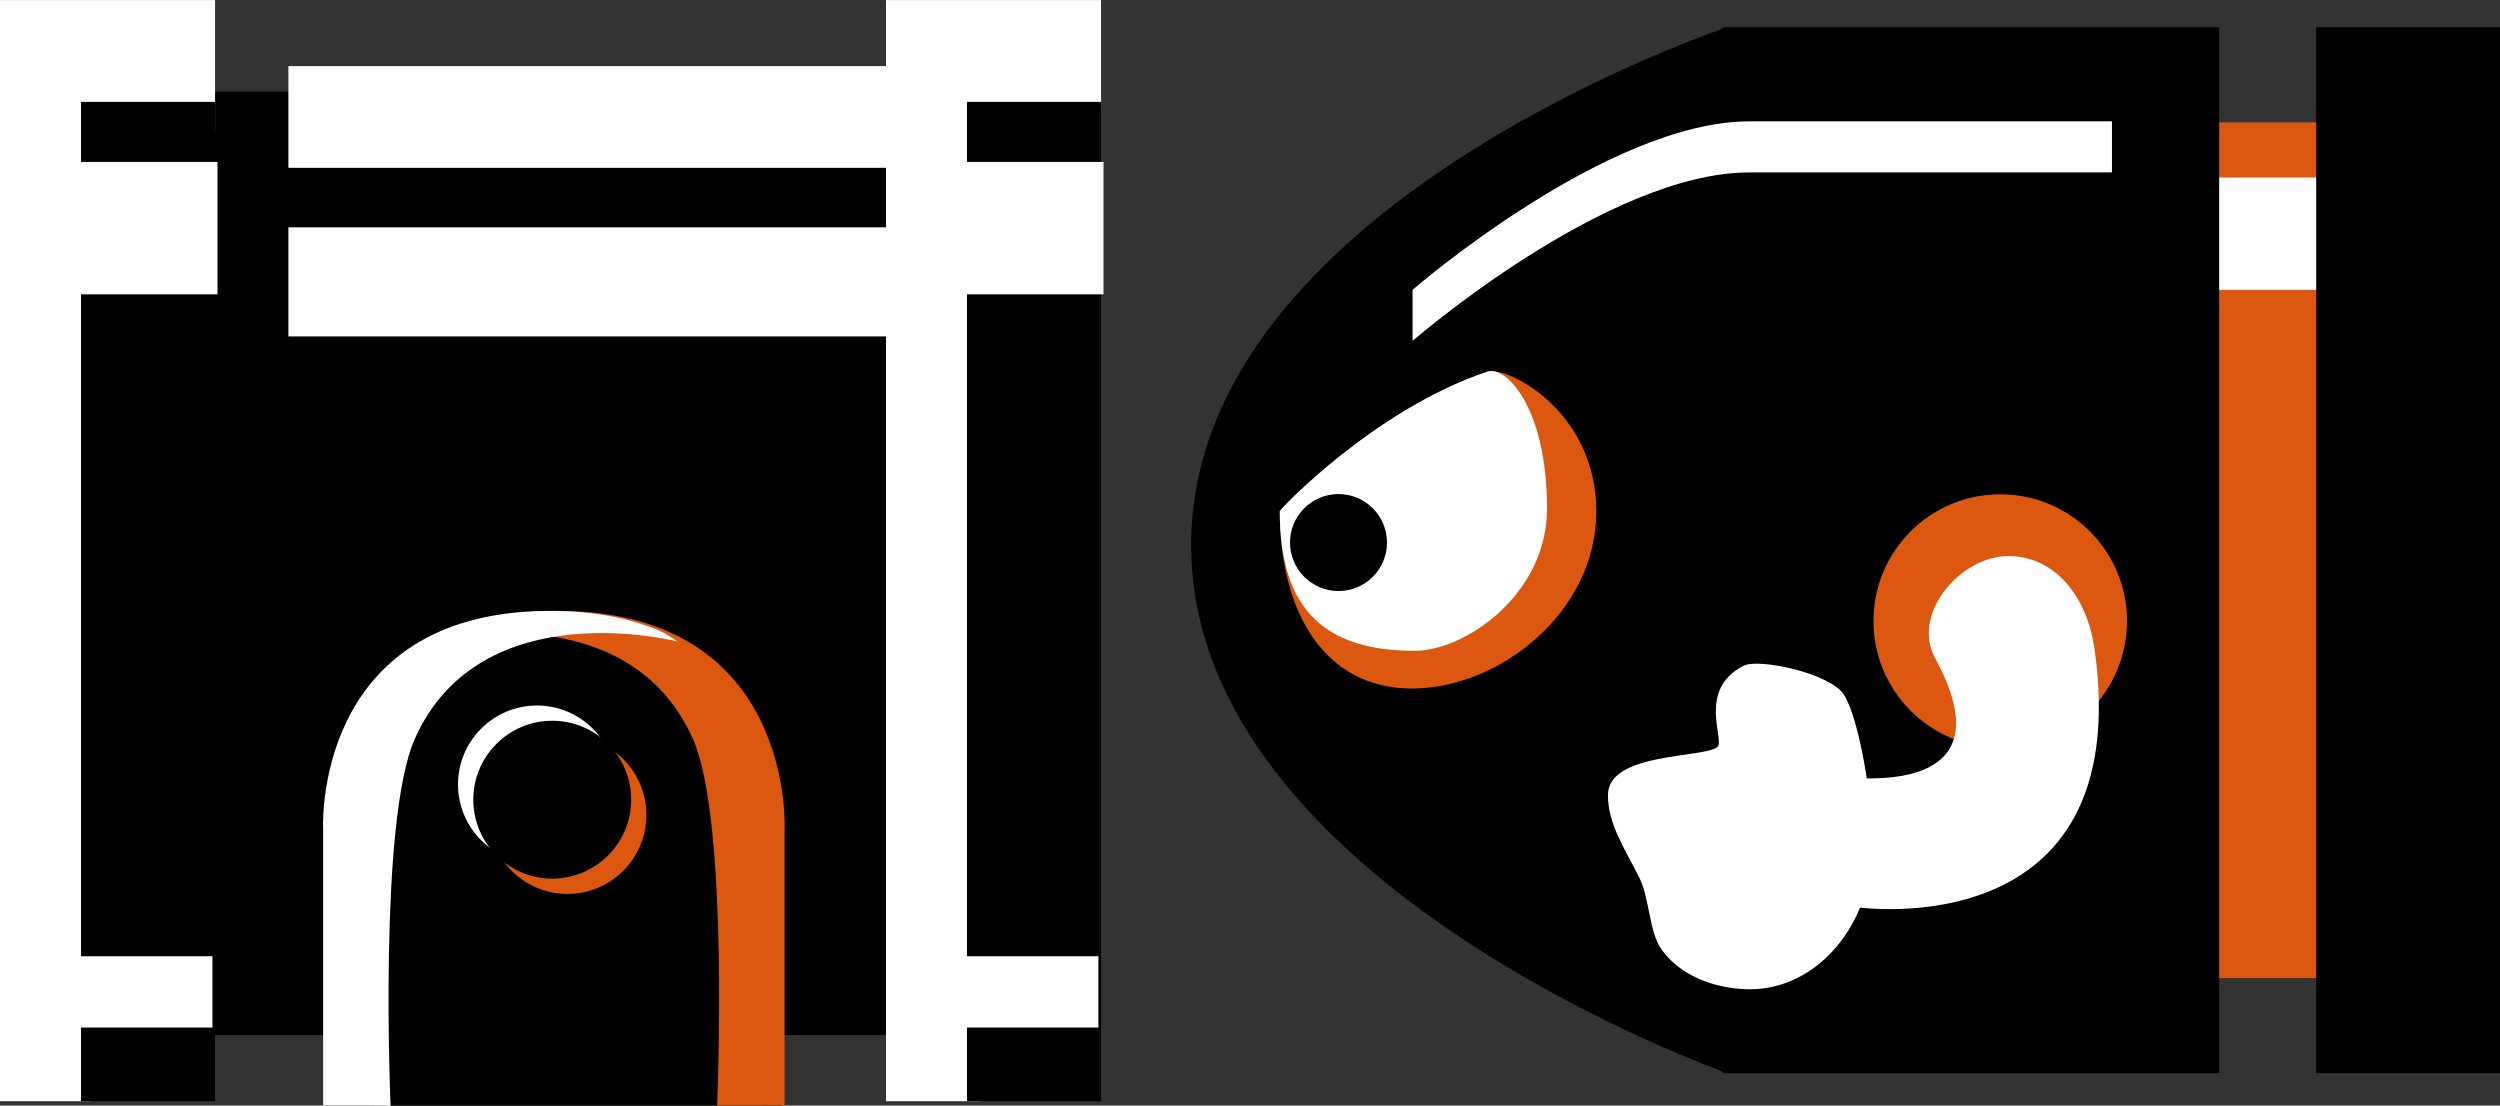 <svg version="1.1" xmlns="http://www.w3.org/2000/svg" xmlns:xlink="http://www.w3.org/1999/xlink" width="54.447" height="24.079" viewBox="0,0,54.447,24.079"><rect x="0" y="0" width="54.447" height="24.079" fill="#333333" stroke="none"/><g transform="translate(-212.777,-167.96)"><g data-paper-data="{&quot;isPaintingLayer&quot;:true}" fill-rule="nonzero" stroke="none" stroke-width="0" stroke-linecap="butt" stroke-linejoin="miter" stroke-miterlimit="10" stroke-dasharray="" stroke-dashoffset="0" style="mix-blend-mode: normal"><g><path d="M213.735,190.503v-20.549h22.066v20.549z" data-paper-data="{&quot;index&quot;:null}" fill="#000000"/><path d="M219.058,175.287v-2.376h16.743v2.376z" data-paper-data="{&quot;index&quot;:null}" fill="#ffffff"/><path d="M219.058,171.615v-2.215h16.743v2.215z" data-paper-data="{&quot;index&quot;:null}" fill="#ffffff"/><path d="M212.777,191.943v-23.982h4.684v2.86l-2.107,0.717l-0.613,20.405z" fill="#ffffff"/><path d="M214.541,191.943v-21.764h2.921v21.764z" fill="#000000"/><path d="M214.076,174.37v-2.883h3.438v2.883z" fill="#ffffff"/><path d="M214.298,190.339v-1.553h3.105v1.553z" fill="#ffffff"/><g><path d="M232.073,191.943v-23.982h4.684v2.417l-2.218,1.16l-0.391,20.405z" fill="#ffffff"/><path d="M233.837,191.943v-21.764h2.921v21.764z" fill="#000000"/><path d="M233.372,174.37v-2.883h3.438v2.883z" fill="#ffffff"/><path d="M233.594,190.339v-1.553h3.105v1.553z" fill="#ffffff"/></g><path d="M219.814,192.04v-6.005c0,0 -0.251,-4.731 4.879,-4.77c5.273,-0.04 5.101,4.77 5.101,4.77v6.005z" data-paper-data="{&quot;index&quot;:null}" fill="#000000"/><path d="M228.395,192.04c0,0 0.269,-6.193 -0.526,-7.985c-1.438,-3.24 -5.728,-2.123 -5.728,-2.123c0,0 0.228,-0.164 0.396,-0.235c0.646,-0.275 1.449,-0.441 2.448,-0.433c5.13,0.039 4.879,4.77 4.879,4.77v6.005z" data-paper-data="{&quot;index&quot;:null}" fill="#dc570f"/><path d="M219.814,192.04v-6.005c0,0 -0.251,-4.731 4.879,-4.77c0.999,-0.008 1.802,0.159 2.448,0.433c0.168,0.072 0.396,0.235 0.396,0.235c0,0 -4.291,-1.117 -5.728,2.123c-0.795,1.792 -0.526,7.985 -0.526,7.985z" data-paper-data="{&quot;index&quot;:null}" fill="#ffffff"/><g><path d="M222.752,185.044c0,-0.949 0.77,-1.719 1.719,-1.719c0.949,0 1.719,0.77 1.719,1.719c0,0.949 -0.77,1.719 -1.719,1.719c-0.949,0 -1.719,-0.77 -1.719,-1.719z" fill="#ffffff"/><path d="M223.417,185.709c0,-0.949 0.77,-1.719 1.719,-1.719c0.949,0 1.719,0.77 1.719,1.719c0,0.949 -0.77,1.719 -1.719,1.719c-0.949,0 -1.719,-0.77 -1.719,-1.719z" fill="#dc570f"/><path d="M223.085,185.376c0,-0.949 0.77,-1.719 1.719,-1.719c0.949,0 1.719,0.77 1.719,1.719c0,0.949 -0.77,1.719 -1.719,1.719c-0.949,0 -1.719,-0.77 -1.719,-1.719z" fill="#000000"/></g></g><g><path d="M259.585,170.625h4.936v18.635h-4.936z" fill="#dc570f"/><path d="M260.663,174.272v-2.446h3.113v2.446z" fill="#ffffff"/><g fill="#000000"><path d="M250.323,191.331c0,0 -10.394,-7.933 -10.394,-11.794c0,-3.726 10.394,-10.984 10.394,-10.984h10.785v22.778z"/><path d="M238.719,179.831c0,-7.409 11.675,-11.278 11.675,-11.278v22.778c0,0 -11.675,-4.092 -11.675,-11.5z"/><path d="M263.221,191.331v-22.778h4.003v22.778z"/></g><path d="M250.879,171.715c-3.112,0 -7.338,3.669 -7.338,3.669v-1.112c0,0 4.226,-3.669 7.338,-3.669c2.78,0 7.894,0 7.894,0v1.112c0,0 -5.114,0 -7.894,0z" fill="#ffffff"/><path d="M247.543,179.094c0,2.202 -2.111,3.861 -4.015,3.861c-1.904,0 -2.879,-1.659 -2.879,-3.861c0,-0.04 2.084,-2.23 4.528,-3.041c0.396,-0.131 2.365,0.839 2.365,3.041z" fill="#dc570f"/><path d="M246.47,179.031c0,1.887 -1.796,3.103 -2.879,3.103c-1.904,0 -2.942,-0.838 -2.942,-3.04c0,-0.04 2.084,-2.23 4.528,-3.041c0.396,-0.131 1.292,0.776 1.292,2.978z" fill="#ffffff"/><path d="M241.928,180.832c-0.583,0 -1.056,-0.473 -1.056,-1.056c0,-0.583 0.473,-1.056 1.056,-1.056c0.583,0 1.056,0.473 1.056,1.056c0,0.583 -0.473,1.056 -1.056,1.056z" fill="#000000"/><path d="M256.34,184.247c-1.525,0 -2.761,-1.236 -2.761,-2.761c0,-1.525 1.236,-2.761 2.761,-2.761c1.525,0 2.761,1.236 2.761,2.761c0,1.525 -1.236,2.761 -2.761,2.761z" fill="#dc570f"/><g fill="#ffffff"><path d="M253.557,186.336c0,1.75 -1.195,3.169 -2.668,3.169c-0.59,0 -1.431,-0.197 -1.913,-0.848c-0.29,-0.392 -0.269,-1.129 -0.494,-1.577c-0.336,-0.668 -0.686,-1.177 -0.686,-1.805c0,-0.937 2.099,-0.799 2.384,-1.048c0.17,-0.149 -0.45,-1.244 0.568,-1.767c0.333,-0.171 1.881,0.163 2.182,0.622c0.332,0.505 0.628,2.263 0.628,3.255z"/><path d="M258.393,182.088c0.92,6.521 -5.166,5.631 -5.166,5.631l-0.816,-2.906c0,0 4.354,0.866 2.513,-2.513c-0.533,-0.979 0.557,-2.23 1.593,-2.23c1.036,0 1.72,0.914 1.876,2.017z"/></g></g></g></g></svg>
